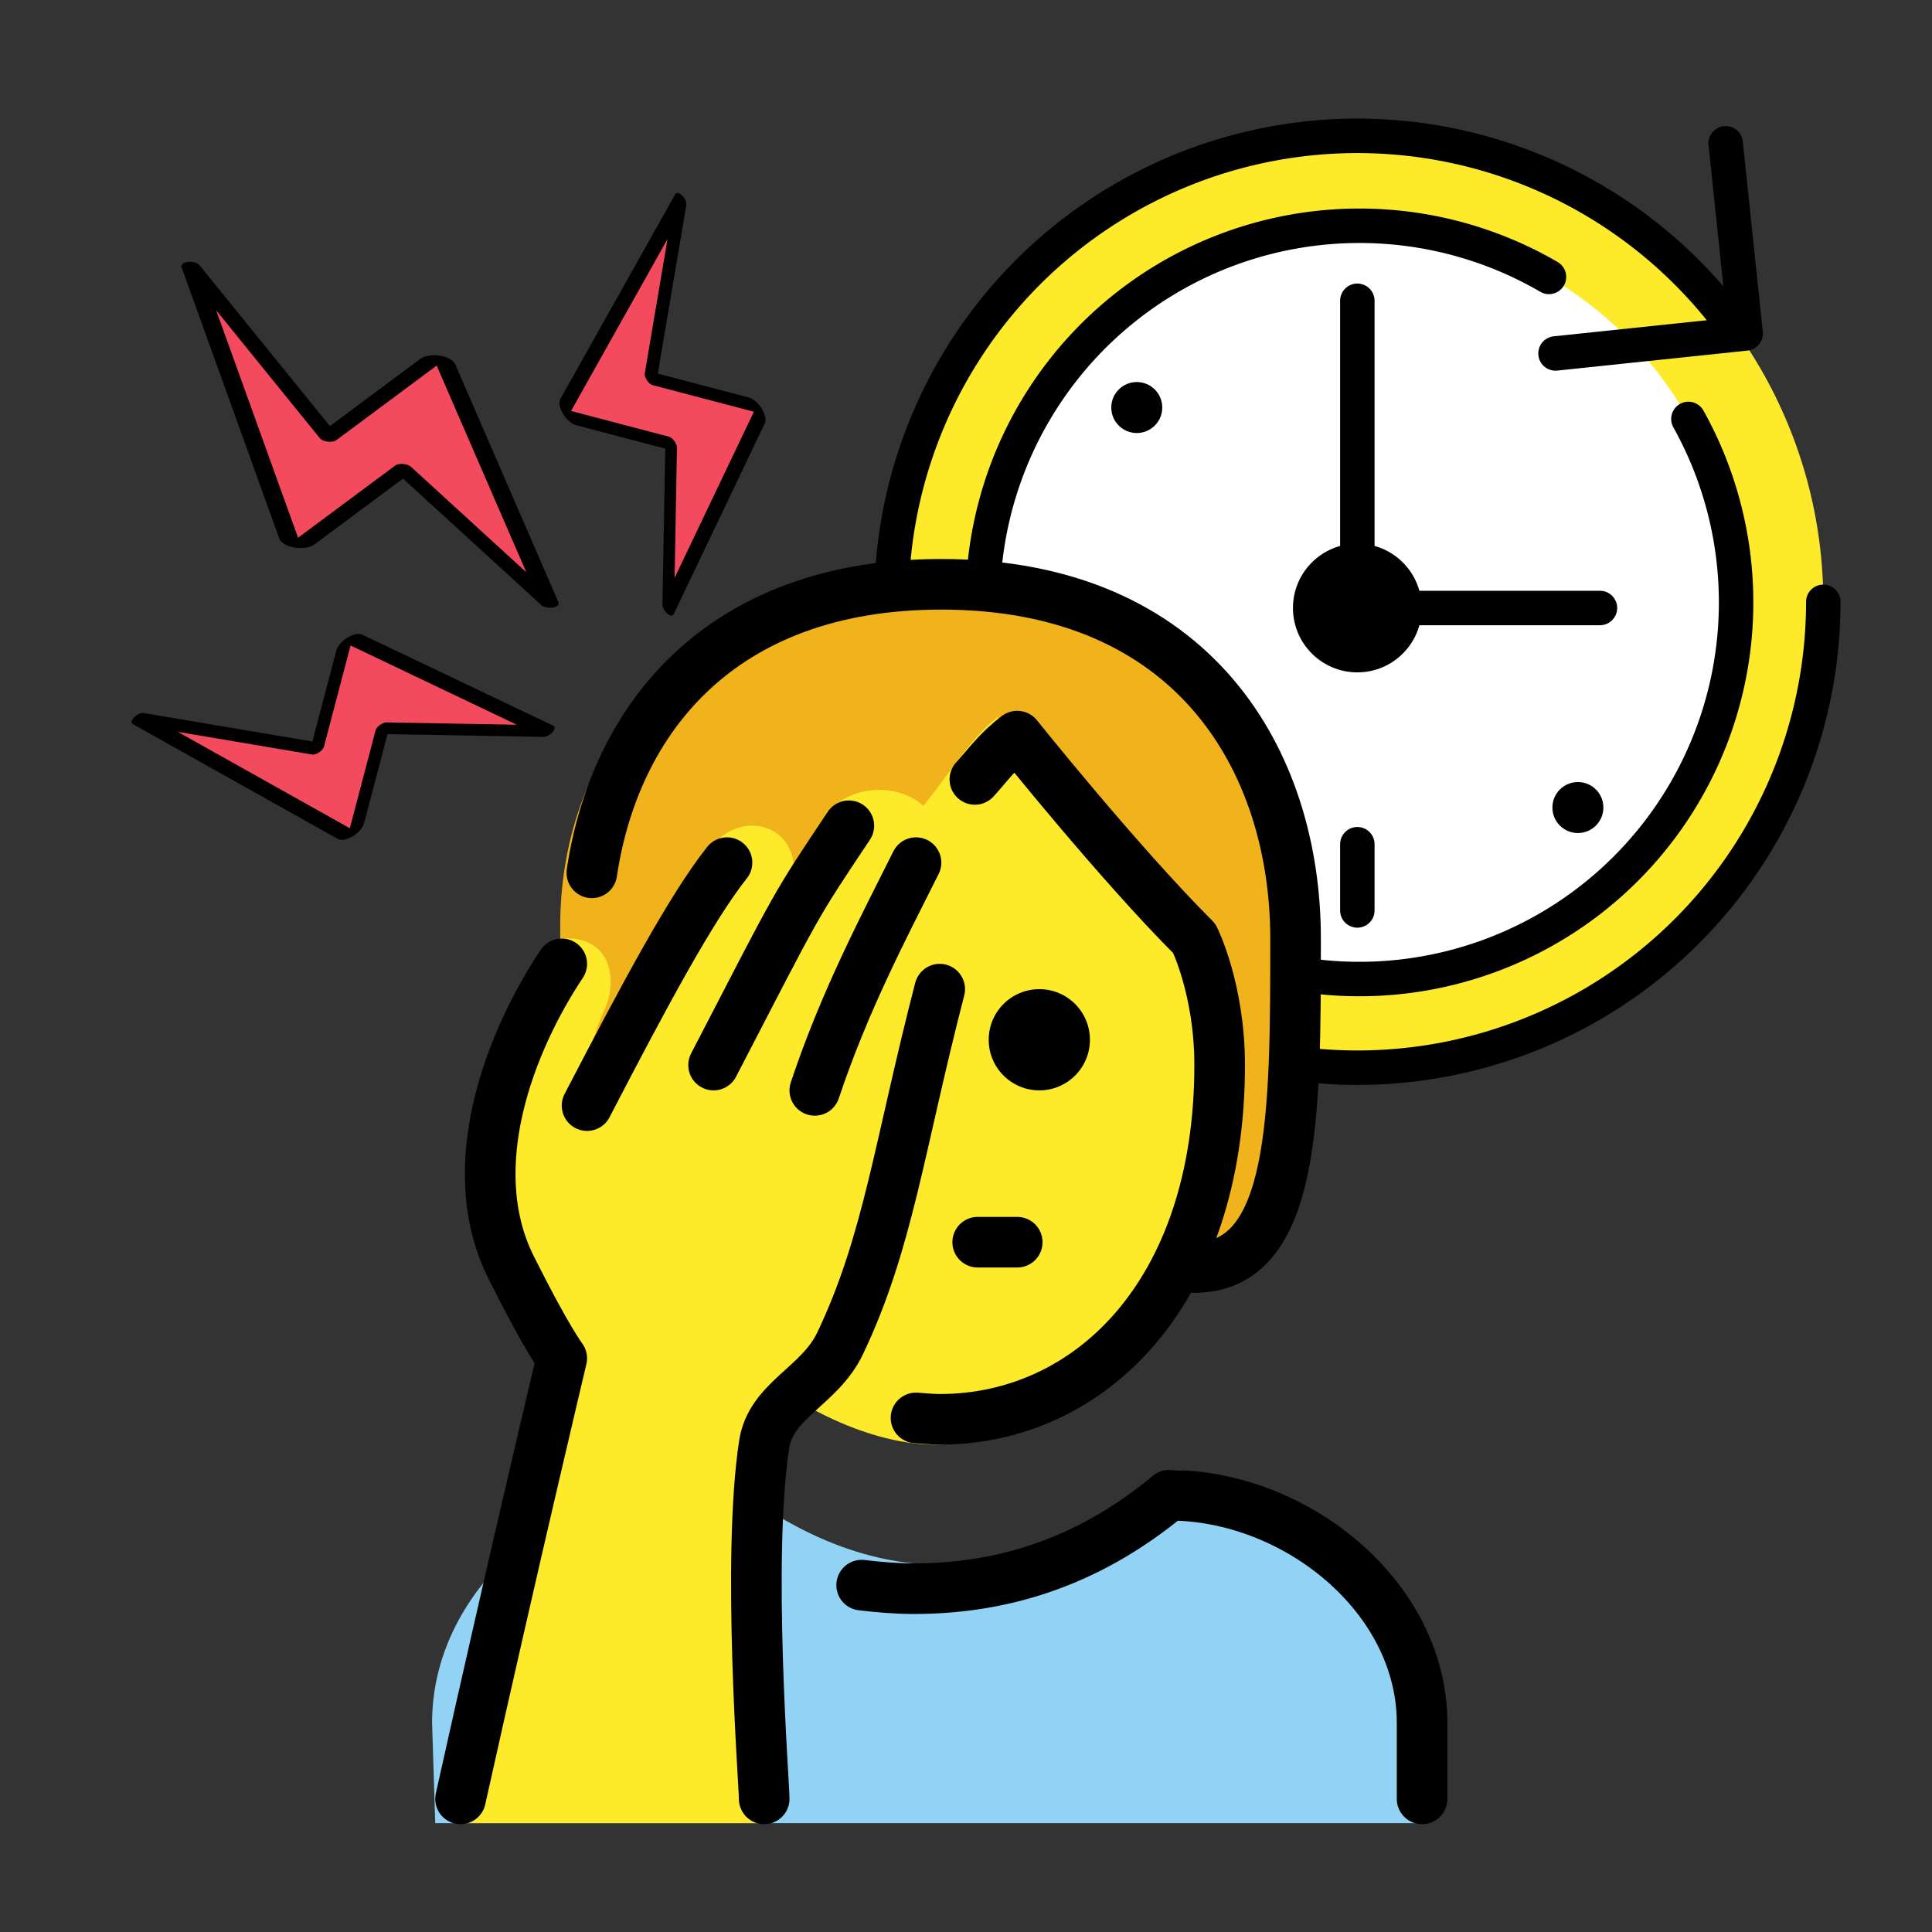 <?xml version="1.0" encoding="UTF-8" standalone="no"?>
<svg
   xmlns:dc="http://purl.org/dc/elements/1.1/"
   xmlns:cc="http://creativecommons.org/ns#"
   xmlns:rdf="http://www.w3.org/1999/02/22-rdf-syntax-ns#"
   xmlns:svg="http://www.w3.org/2000/svg"
   xmlns="http://www.w3.org/2000/svg"
   xmlns:sodipodi="http://sodipodi.sourceforge.net/DTD/sodipodi-0.dtd"
   xmlns:inkscape="http://www.inkscape.org/namespaces/inkscape"
   inkscape:version="1.0beta2 (2b71d25, 2019-12-03)"
   sodipodi:docname="headacheTimer.svg"
   version="1.1"
   viewBox="0 0 72 72"
   y="0"
   x="0"
   id="emoji">
  <rect x="0" y="0" width="72" height="72" fill="#333333" stroke="none"/>
  <defs
     id="defs1451" />
  <sodipodi:namedview
     inkscape:current-layer="emoji"
     inkscape:window-maximized="0"
     inkscape:window-y="91"
     inkscape:window-x="177"
     inkscape:cy="36"
     inkscape:cx="36"
     inkscape:zoom="9.0555556"
     showguides="false"
     showgrid="false"
     id="namedview1449"
     inkscape:window-height="818"
     inkscape:window-width="1073"
     inkscape:pageshadow="2"
     inkscape:pageopacity="0"
     guidetolerance="10"
     gridtolerance="10"
     objecttolerance="10"
     borderopacity="1"
     inkscape:document-rotation="0"
     bordercolor="#666666"
     pagecolor="#ffffff">
    <sodipodi:guide
       id="guide1455"
       orientation="0,-1"
       position="12.611,73.376" />
  </sodipodi:namedview>
  <g
     transform="matrix(0.642,0,0,0.642,27.542,-0.681)"
     id="g1664">
    <g
       id="color-4">
      <circle
         cx="35.905"
         cy="36.014"
         r="27.035"
         fill="#fcea2b"
         id="circle1617" />
      <circle
         cx="36.006"
         cy="36.037"
         r="21.871"
         fill="#fff"
         id="circle1619" />
    </g>
    <g
       id="line-0">
      <path
         inkscape:connector-curvature="0"
         d="M 55.109,25.38 A 21.863,21.863 0 1 1 47.015,17.135"
         fill="none"
         stroke="#000"
         stroke-linecap="round"
         stroke-linejoin="round"
         stroke-width="2"
         id="path1622" />
      <path
         inkscape:connector-curvature="0"
         d="M 62.939,35.997 A 27.046,27.046 0 1 1 57.674,19.959"
         fill="none"
         stroke="#000"
         stroke-linecap="round"
         stroke-linejoin="round"
         stroke-width="2"
         id="path1624" />
      <polyline
         points="47.394 21.578 58.432 20.418 57.272 9.38"
         fill="none"
         stroke="#000"
         stroke-linecap="round"
         stroke-linejoin="round"
         stroke-width="2"
         id="polyline1626" />
      <polyline
         points="49.975 36.354 35.987 36.354 35.891 36.354 35.891 18.52"
         fill="none"
         stroke="#000"
         stroke-linecap="round"
         stroke-linejoin="round"
         stroke-width="2"
         id="polyline1628" />
      <line
         x1="35.891"
         y1="53.911"
         x2="35.891"
         y2="50.066"
         fill="none"
         stroke="#000"
         stroke-linecap="round"
         stroke-linejoin="round"
         stroke-width="2"
         id="line1630" />
      <polyline
         points="21.143 36.354 18.086 36.354 18.086 36.354"
         fill="none"
         stroke="#000"
         stroke-linecap="round"
         stroke-linejoin="round"
         stroke-width="2"
         id="polyline1632" />
      <circle
         cx="35.891"
         cy="36.354"
         r="3.737"
         id="circle1634" />
      <circle
         cx="48.694"
         cy="47.937"
         r="1.48"
         id="circle1636" />
      <circle
         cx="23.087"
         cy="24.717"
         r="1.48"
         id="circle1638" />
      <circle
         cx="23.087"
         cy="47.937"
         r="1.48"
         id="circle1640" />
    </g>
  </g>
  <g
     id="skin-shadow" />
  <g
     transform="translate(-6.736,1.325)"
     id="g1560">
    <g
       id="g1475"
       transform="matrix(0.943,0,0,0.943,7.868,9.134)">
      <g
         id="color">
        <path
           id="path1415"
           d="M 16,60.958 15.875,57 c 0,-5.875 6.133,-10 11.125,-10 6,5 12,5 18,0 4.994,0 10,5.006 10,10 v 3.958"
           fill="#92D3F5"
           inkscape:connector-curvature="0" />
      </g>
      <g
         id="hair">
        <path
           id="path1418"
           d="m 25.771,39 c -4,0 -4.832,-6.5 -4.832,-13.5 0,-7 4.832,-13.5 14.832,-13.5 10,0 14,7 14,14 0,7 0,13 -4,13"
           fill="#F1B31C"
           inkscape:connector-curvature="0" />
      </g>
      <g
         id="skin">
        <path
           id="path1421"
           d="M 28.844,43.094 C 29.595,44.012 32.852,46 35.75,46 c 5.936,0 11.125,-5.25 11.125,-14.25 0,-3 -1,-5 -1,-5 -3,-2.999 -7.656,-9.499 -7.656,-9.499 -1.121,0.841 -2.074,2.548 -3.324,3.978"
           fill="#FCEA2B"
           inkscape:connector-curvature="0" />
        <path
           id="path1423"
           d="m 28.875,60.958 c 0.005,-0.57 -0.697,-10.409 0,-14.972 0.267,-1.746 2,-1.986 3,-3.986 3,-6 1.833,-8.333 4,-14 1.13,-2.954 -1.565,-3.724 -3.127,-0.6 L 35.756,23.606 C 36.96,20.291 33.168,19.166 31.5,21 l -1.827,3.627 C 31.242,22.273 28.691,20.478 27,22.252 25.421,23.907 23.376,28.546 21.875,33 c 0,0 -0.117,-2.194 0.812,-4.188 C 23.252,27.602 22.916,25.863 21,26 c -0.997,0.071 -1.764,2.773 -2.54,5.667 -0.78,2.907 0.088,7.156 0.72,8.421 1.414,2.828 1.695,2.898 1.695,2.898 0,0 -2,8.972 -4,17.972"
           fill="#FCEA2B"
           inkscape:connector-curvature="0" />
      </g>
      <g
         id="line">
        <path
           id="path1427"
           d="M 22.189,23.402 C 23.088,17.366 27.244,12 36,12 c 10,0 14,7 14,14 0,7 0,13 -4,13"
           stroke-width="2"
           stroke-linejoin="round"
           stroke-linecap="round"
           stroke="#000000"
           fill="none"
           inkscape:connector-curvature="0" />
        <path
           id="path1429"
           d="m 41.873,30 c 0,1.105 -0.895,2 -2,2 -1.104,0 -2,-0.895 -2,-2 0,-1.105 0.896,-2 2,-2 1.105,0 2,0.895 2,2"
           inkscape:connector-curvature="0" />
        <path
           id="path1431"
           d="m 37.438,38 c 1.75,0 -0.875,0 1.562,0"
           stroke-width="2"
           stroke-linejoin="round"
           stroke-linecap="round"
           stroke="#000000"
           fill="none"
           inkscape:connector-curvature="0" />
        <path
           id="path1433"
           d="m 55,60 v -3 c 0,-4.994 -5.006,-9 -10,-9 -3.365,2.803 -6.839,3.693 -10.094,3.693 -0.704,0 -1.442,-0.066 -2.054,-0.14"
           stroke-width="2"
           stroke-linejoin="round"
           stroke-linecap="round"
           stroke="#000000"
           fill="none"
           inkscape:connector-curvature="0" />
        <path
           id="path1435"
           d="M 32.346,21.542 C 30.155,24.828 30.447,24.346 27,31"
           stroke-width="2"
           stroke-miterlimit="10"
           stroke-linejoin="round"
           stroke-linecap="round"
           stroke="#000000"
           fill="none"
           inkscape:connector-curvature="0" />
        <path
           id="path1437"
           d="m 22,32.602 c 2.25,-4.333 4.109,-7.81 5.531,-9.602"
           stroke-width="2"
           stroke-miterlimit="10"
           stroke-linejoin="round"
           stroke-linecap="round"
           stroke="#000000"
           fill="none"
           inkscape:connector-curvature="0" />
        <path
           id="path1439"
           d="m 17,60 c 2,-9 4,-17.411 4,-17.411 0,0 -0.586,-0.76 -2,-3.589 -2,-4 0,-9 2,-12"
           stroke-width="2"
           stroke-miterlimit="10"
           stroke-linejoin="round"
           stroke-linecap="round"
           stroke="#000000"
           fill="none"
           inkscape:connector-curvature="0" />
        <path
           id="path1441"
           d="m 35,23 c -1.283,2.565 -2.826,5.477 -4,9"
           stroke-width="2"
           stroke-miterlimit="10"
           stroke-linejoin="round"
           stroke-linecap="round"
           stroke="#000000"
           fill="none"
           inkscape:connector-curvature="0" />
        <path
           id="path1443"
           d="m 29,60 c 0.005,-0.57 -0.697,-9.451 0,-14.014 0.267,-1.746 2.191,-2.289 3,-3.986 1.906,-4 2.334,-7.806 3.937,-14"
           stroke-width="2"
           stroke-miterlimit="10"
           stroke-linejoin="round"
           stroke-linecap="round"
           stroke="#000000"
           fill="none"
           inkscape:connector-curvature="0" />
        <path
           id="path1445"
           d="m 37.326,19.711 c 0.511,-0.56 0.906,-1.135 1.674,-1.711 0,0 4,5 7,8 0,0 1,2.001 1,5 0,9 -5.127,14 -11.063,14 C 35.718,45 35.377,44.977 35,44.944"
           stroke-width="2"
           stroke-linejoin="round"
           stroke-linecap="round"
           stroke="#000000"
           fill="none"
           inkscape:connector-curvature="0" />
      </g>
    </g>
    <g
       id="g1519"
       transform="matrix(0.116,0,0,0.116,7.861,2.601)">
      <g
         id="layer1"
         inkscape:label="layer1" />
      <g
         id="g315-6-9"
         transform="matrix(0.451,0,0,0.493,10.633,1.636)">
        <g
           id="hair-6-1" />
        <g
           id="skin-2-7" />
        <g
           id="skin-shadow-7-2" />
        <g
           id="g1599"
           transform="translate(26.615,2.028)">
          <g
             id="g1613"
             transform="translate(-11.09,-10.138)">
            <g
               id="g1218-4-6-9-8-7-7"
               transform="matrix(-3.725,2.533,-5.76,-2.226,535.479,216.692)">
              <path
                 style="fill:#f44a5d;fill-opacity:1"
                 id="path292-7-9-8-0-5-8-8-1"
                 d="M 48.145,3.866 16.318,37.99 c -0.603,0.646 -0.114,1.659 0.801,1.659 H 36.226 L 19.152,67.188 c -0.166,0.268 0.215,0.536 0.442,0.311 l 36.063,-35.704 c 0.644,-0.637 0.163,-1.688 -0.772,-1.688 H 36.385 Z"
                 stroke="none"
                 fill="#FCEA2B"
                 inkscape:connector-curvature="0" />
              <g
                 id="line-0-3-0-3-4-3-4-8">
                <path
                   inkscape:connector-curvature="0"
                   fill="none"
                   stroke="#000000"
                   stroke-linecap="round"
                   stroke-linejoin="round"
                   stroke-miterlimit="10"
                   stroke-width="2"
                   d="M 48.163,4.441 16.322,37.782 c -0.617,0.646 -0.117,1.659 0.82,1.659 H 36.225 L 17.921,68.274 55.648,31.795 c 0.659,-0.637 0.167,-1.688 -0.791,-1.688 H 36.385 Z"
                   id="path298-3-6-4-2-9-5-1-7" />
              </g>
            </g>
            <g
               transform="matrix(-3.76,-0.904,-1.643,-4.596,603.784,396.567)"
               id="g1218-4-6-9-8-7-7-4">
              <path
                 inkscape:connector-curvature="0"
                 fill="#FCEA2B"
                 stroke="none"
                 d="M 48.145,3.866 16.318,37.99 c -0.603,0.646 -0.114,1.659 0.801,1.659 H 36.226 L 19.152,67.188 c -0.166,0.268 0.215,0.536 0.442,0.311 l 36.063,-35.704 c 0.644,-0.637 0.163,-1.688 -0.772,-1.688 H 36.385 Z"
                 id="path292-7-9-8-0-5-8-8-1-0"
                 style="fill:#f44a5d;fill-opacity:1" />
              <g
                 id="line-0-3-0-3-4-3-4-8-0">
                <path
                   id="path298-3-6-4-2-9-5-1-7-9"
                   d="M 48.163,4.441 16.322,37.782 c -0.617,0.646 -0.117,1.659 0.82,1.659 H 36.225 L 17.921,68.274 55.648,31.795 c 0.659,-0.637 0.167,-1.688 -0.791,-1.688 H 36.385 Z"
                   stroke-width="2"
                   stroke-miterlimit="10"
                   stroke-linejoin="round"
                   stroke-linecap="round"
                   stroke="#000000"
                   fill="none"
                   inkscape:connector-curvature="0" />
              </g>
            </g>
            <g
               id="g1218-4-6-9-8-7-7-4-3"
               transform="matrix(-0.988,3.438,-5.028,1.502,399.271,240.34)">
              <path
                 style="fill:#f44a5d;fill-opacity:1"
                 id="path292-7-9-8-0-5-8-8-1-0-7"
                 d="M 48.145,3.866 16.318,37.99 c -0.603,0.646 -0.114,1.659 0.801,1.659 H 36.226 L 19.152,67.188 c -0.166,0.268 0.215,0.536 0.442,0.311 l 36.063,-35.704 c 0.644,-0.637 0.163,-1.688 -0.772,-1.688 H 36.385 Z"
                 stroke="none"
                 fill="#FCEA2B"
                 inkscape:connector-curvature="0" />
              <g
                 id="line-0-3-0-3-4-3-4-8-0-5">
                <path
                   inkscape:connector-curvature="0"
                   fill="none"
                   stroke="#000000"
                   stroke-linecap="round"
                   stroke-linejoin="round"
                   stroke-miterlimit="10"
                   stroke-width="2"
                   d="M 48.163,4.441 16.322,37.782 c -0.617,0.646 -0.117,1.659 0.82,1.659 H 36.225 L 17.921,68.274 55.648,31.795 c 0.659,-0.637 0.167,-1.688 -0.791,-1.688 H 36.385 Z"
                   id="path298-3-6-4-2-9-5-1-7-9-7" />
              </g>
            </g>
          </g>
        </g>
      </g>
    </g>
  </g>
</svg>
